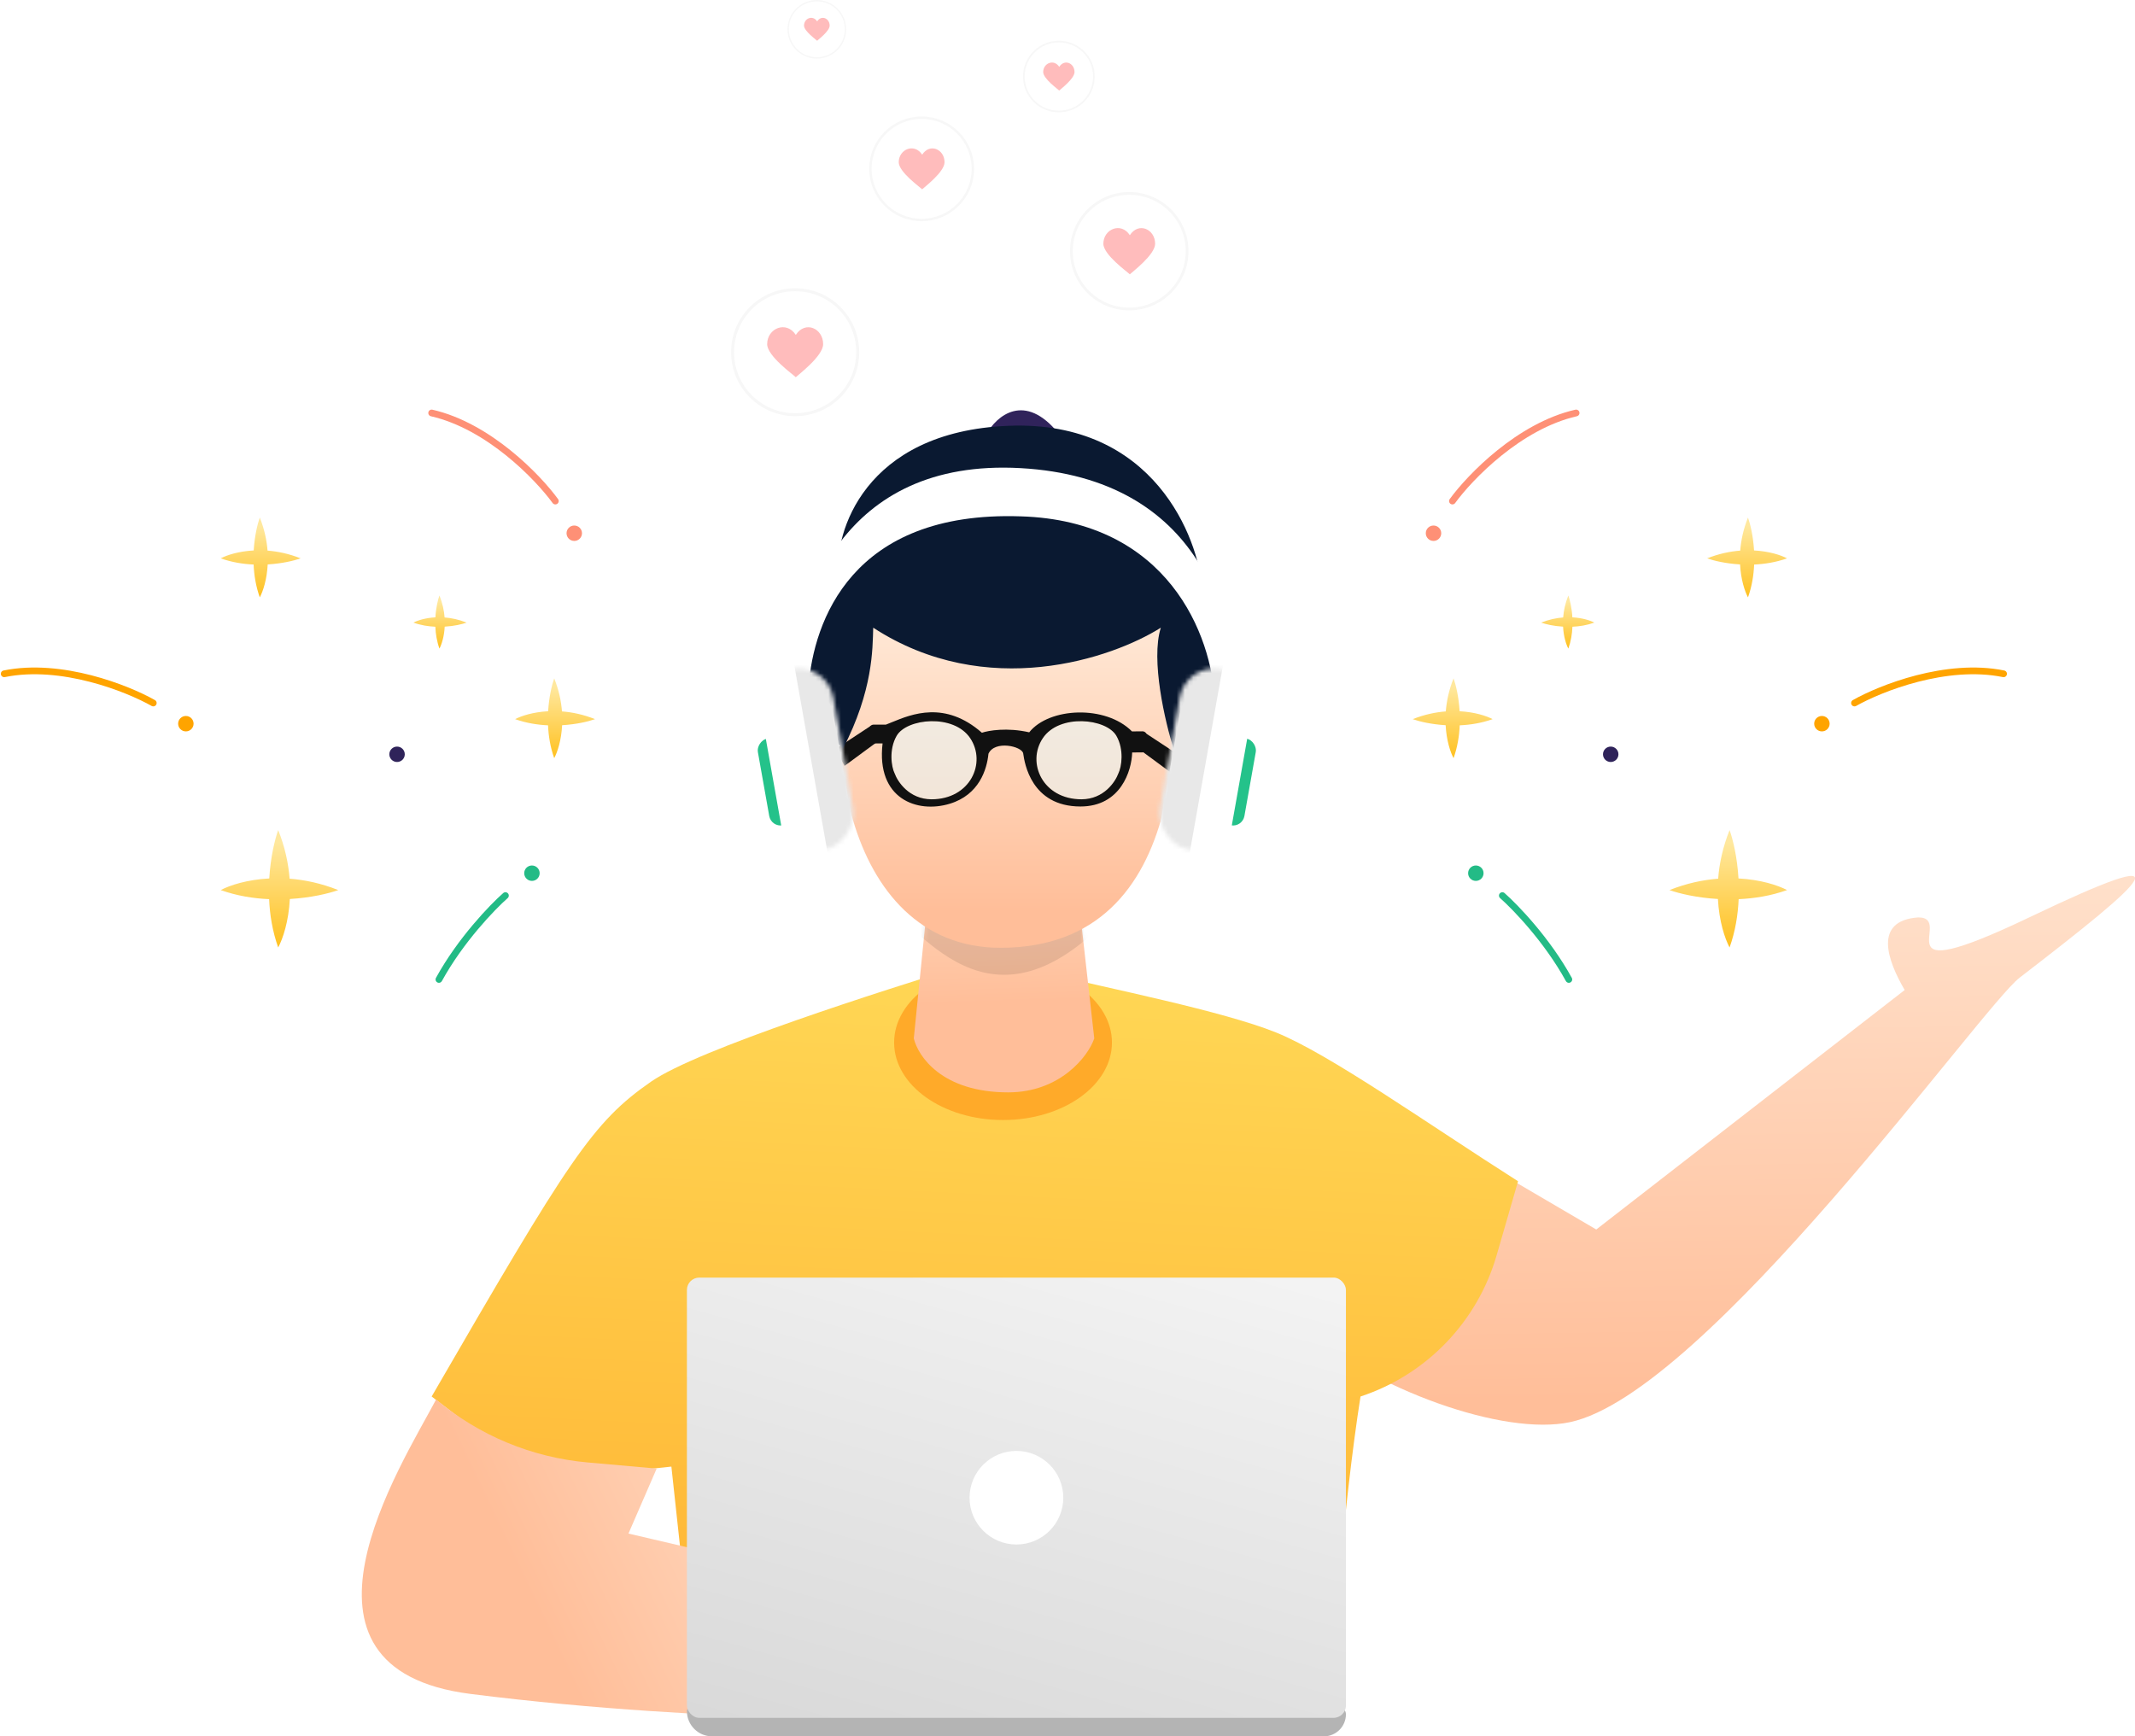 <svg width="509" height="414" viewBox="0 0 509 414" fill="none" xmlns="http://www.w3.org/2000/svg">
<path d="M380.56 293.153L340.847 269.875L309.654 316.227C327.877 331.413 358.493 342.457 374.313 339.084C406.779 332.163 472.387 240.119 481.491 233.112C512.481 209.256 522.555 200.202 483.776 218.739C446.805 236.413 466.387 218.739 457.328 218.739C446.447 219.498 450.052 229.142 454.092 236.053L380.56 293.153Z" fill="url(#paint0_linear)"/>
<path d="M155.231 257.889C166.435 250.12 210.707 236.126 230.15 230.1L250.721 232.341C263.681 235.549 291.481 241.019 304.269 246.196C317.056 251.372 340.263 267.88 361.913 281.647L356.81 299.293C352.214 315.188 340.07 327.791 324.356 332.973C320.312 358.65 316.825 400.395 317.401 413.336L166.95 413.22L160.062 349.682L129.081 352.996L102.91 332.973C135.68 276.376 141.226 267.6 155.231 257.889Z" fill="url(#paint1_linear)"/>
<path d="M112.189 403.891C64.52 397.856 95.524 349.615 103.976 333.683C114.199 342.275 126.817 347.517 140.119 348.697L156.558 350.155L149.832 365.65L222.454 382.626L232.642 410.848C225.386 409.615 171.469 411.396 112.189 403.891Z" fill="url(#paint2_linear)"/>
<path d="M235.22 103.445C237.566 99.208 244.294 93.277 252.44 103.445H235.22Z" fill="#30235B"/>
<ellipse cx="239.13" cy="248.576" rx="25.966" ry="18.476" fill="#FFAA29"/>
<path d="M217.854 247.584L221.484 211.497H256.821L260.88 247.584C259.461 251.833 252.763 260.455 240.359 260.455C224.55 260.455 218.868 251.833 217.854 247.584Z" fill="url(#paint3_linear)"/>
<mask id="mask0" mask-type="alpha" maskUnits="userSpaceOnUse" x="217" y="211" width="44" height="50">
<path d="M217.854 247.584L221.484 211.497H256.821L260.888 247.657C259.469 251.907 252.748 260.456 240.344 260.456C224.535 260.456 218.868 251.833 217.854 247.584Z" fill="url(#paint4_linear)"/>
</mask>
<g mask="url(#mask0)">
<path opacity="0.1" d="M269.556 212.878C237.605 252.353 219.75 220.613 210.527 215.852L216.864 189.166L254.697 184.655L269.556 212.878Z" fill="black"/>
</g>
<path d="M238.518 225.984C200.41 225.984 193.856 171.364 205.631 146.38C232.123 114.049 265.239 132.909 278.485 146.38C281.674 167.2 285.19 225.984 238.518 225.984Z" fill="url(#paint5_linear)"/>
<path d="M279.135 184.198L271.67 178.706L272.824 174.618L281.352 180.232L279.135 184.198Z" fill="#111111"/>
<path d="M201.349 182.606L208.815 177.114L207.66 173.025L199.133 178.64L201.349 182.606Z" fill="#111111"/>
<path d="M208.181 149.663C235.198 167.239 265.15 156.986 276.748 149.663C274.306 157.354 277.766 172.137 279.801 178.567C297.38 155.708 291.633 143.364 286.562 140.05C285.717 128.657 275.345 100.172 240.524 101.522C205.702 102.872 198.946 127.531 199.932 136.674C186.747 154.565 194.592 172.057 200.951 178.567C208.181 164.551 208.016 154.719 208.181 149.663Z" fill="#0A1931"/>
<g filter="url(#filter0_d)">
<path d="M243.291 119.112C202.96 117.764 193.974 144.246 192.768 159.627C192.671 160.86 191.662 161.831 190.425 161.831C189.105 161.831 188.053 160.73 188.171 159.416C189.932 139.695 200.463 105.24 243.291 107.616C286.535 110.015 294.996 144.388 293.67 163.551C293.599 164.578 292.731 165.354 291.702 165.354C290.579 165.354 289.678 164.443 289.633 163.321C288.996 147.421 278.409 120.129 243.291 119.112Z" fill="white"/>
</g>
<g filter="url(#filter1_d)">
<rect width="5.474" height="20.978" rx="2.737" transform="matrix(0.985 0.174 -0.175 0.985 294.477 171.643)" fill="#24C28A"/>
</g>
<g filter="url(#filter2_d)">
<rect width="16.862" height="43.7" rx="8.431" transform="matrix(0.985 0.174 -0.175 0.985 282.716 158.043)" fill="white"/>
</g>
<g filter="url(#filter3_d)">
<rect width="5.474" height="20.978" rx="2.737" transform="matrix(-0.985 0.174 0.175 0.985 185.593 171.643)" fill="#24C28A"/>
</g>
<g filter="url(#filter4_d)">
<rect width="16.862" height="43.7" rx="8.431" transform="matrix(-0.985 0.174 0.175 0.985 197.201 158.043)" fill="white"/>
</g>
<mask id="mask1" mask-type="alpha" maskUnits="userSpaceOnUse" x="181" y="159" width="23" height="44">
<rect width="16.862" height="43.7" rx="8.431" transform="matrix(-0.985 0.175 0.175 0.985 197.201 158.043)" fill="white"/>
</mask>
<g mask="url(#mask1)">
<rect width="21.934" height="47.437" transform="matrix(0.985 -0.175 0.175 0.985 189.26 158.043)" fill="#E8E8E8"/>
</g>
<mask id="mask2" mask-type="alpha" maskUnits="userSpaceOnUse" x="276" y="159" width="22" height="44">
<rect width="16.862" height="43.7" rx="8.431" transform="matrix(0.985 0.175 -0.175 0.985 282.716 158.043)" fill="white"/>
</mask>
<g mask="url(#mask2)">
<rect width="21.934" height="47.437" transform="matrix(-0.985 -0.175 -0.175 0.985 291.68 158.043)" fill="#E8E8E8"/>
</g>
<path opacity="0.5" d="M222.097 190.578C216.706 190.578 213.991 186.336 213.301 184.441C212.508 182.857 211.881 178.729 213.76 175.45C216.148 171.281 227.375 170.119 231.307 176.009C235.24 181.898 231.307 190.578 222.097 190.578Z" fill="#E6FCFF"/>
<path opacity="0.5" d="M257.82 190.578C263.211 190.578 265.926 186.336 266.616 184.441C267.409 182.857 268.036 178.729 266.157 175.45C263.769 171.281 252.542 170.119 248.61 176.009C244.677 181.898 248.61 190.578 257.82 190.578Z" fill="#E6FCFF"/>
<path fill-rule="evenodd" clip-rule="evenodd" d="M234.093 174.709C225.3 166.999 217.358 170.261 212.652 172.194C212.129 172.409 211.646 172.608 211.206 172.773L208.259 172.778C207.704 172.779 207.256 173.232 207.261 173.787L207.283 176.257C207.288 176.806 207.734 177.248 208.283 177.248L210.413 177.248C208.87 190.476 218.64 194.016 226.453 191.631C233.419 189.506 235.284 183.491 235.656 179.717C237.147 176.421 243.679 177.944 243.938 179.644C243.944 179.684 243.951 179.728 243.958 179.778C244.265 181.848 245.809 192.278 257.569 192.293C267.202 192.305 269.815 183.712 269.917 179.414L272.41 179.392C272.963 179.387 273.406 178.935 273.401 178.383L273.375 175.36C273.37 174.808 272.918 174.364 272.366 174.369L269.873 174.391C263.598 168.044 250.119 168.639 245.372 174.609C240.134 173.403 235.67 174.173 234.093 174.709ZM222.097 190.578C216.706 190.578 213.991 186.336 213.301 184.441C212.508 182.857 211.881 178.729 213.76 175.45C216.148 171.281 227.375 170.119 231.308 176.009C235.24 181.898 231.308 190.578 222.097 190.578ZM266.617 184.441C265.927 186.336 263.212 190.578 257.821 190.578C248.611 190.578 244.678 181.898 248.611 176.008C252.543 170.119 263.77 171.281 266.158 175.45C268.037 178.729 267.41 182.857 266.617 184.441Z" fill="#111111"/>
<path d="M163.763 407.983C163.763 407.429 164.212 406.98 164.766 406.98H319.126C320.095 406.98 320.881 407.766 320.881 408.735V408.735C320.881 411.643 318.523 414 315.616 414H169.78C166.457 414 163.763 411.306 163.763 407.983V407.983Z" fill="#B4B4B4"/>
<rect x="163.763" y="304.621" width="157.118" height="104.965" rx="2.947" fill="url(#paint6_linear)"/>
<ellipse cx="242.322" cy="357.104" rx="11.174" ry="11.157" fill="white"/>
<path fill-rule="evenodd" clip-rule="evenodd" d="M130.684 169.583C130.883 166.18 131.563 163.331 132.129 161.748C133.242 164.525 133.792 167.191 133.978 169.623C136.413 169.808 139.083 170.357 141.864 171.468C140.279 172.034 137.426 172.712 134.018 172.911C133.828 176.524 132.897 179.33 132.129 180.768C131.195 178.156 130.768 175.469 130.657 172.938C128.123 172.827 125.432 172.401 122.816 171.468C124.255 170.701 127.066 169.772 130.684 169.583Z" fill="url(#paint7_linear)"/>
<path fill-rule="evenodd" clip-rule="evenodd" d="M103.803 147.195C103.935 144.929 104.388 143.033 104.765 141.979C105.506 143.828 105.872 145.603 105.995 147.221C107.616 147.345 109.394 147.71 111.245 148.45C110.189 148.826 108.29 149.278 106.022 149.41C105.896 151.815 105.276 153.683 104.765 154.64C104.143 152.901 103.859 151.112 103.785 149.428C102.098 149.354 100.307 149.071 98.566 148.45C99.524 147.939 101.395 147.321 103.803 147.195Z" fill="url(#paint8_linear)"/>
<path fill-rule="evenodd" clip-rule="evenodd" d="M60.489 131.244C60.689 127.842 61.368 124.993 61.935 123.41C63.048 126.187 63.598 128.853 63.784 131.284C66.219 131.47 68.889 132.019 71.67 133.13C70.084 133.695 67.231 134.374 63.824 134.573C63.634 138.185 62.703 140.992 61.935 142.43C61 139.818 60.574 137.13 60.462 134.6C57.928 134.489 55.237 134.063 52.621 133.13C54.061 132.363 56.872 131.434 60.489 131.244Z" fill="url(#paint9_linear)"/>
<path fill-rule="evenodd" clip-rule="evenodd" d="M64.198 209.45C64.492 204.444 65.491 200.253 66.324 197.923C67.961 202.009 68.77 205.932 69.044 209.509C72.626 209.782 76.555 210.59 80.646 212.224C78.313 213.056 74.116 214.054 69.103 214.347C68.823 219.662 67.454 223.792 66.324 225.907C64.95 222.063 64.322 218.11 64.159 214.387C60.43 214.223 56.471 213.597 52.621 212.224C54.74 211.096 58.875 209.729 64.198 209.45Z" fill="url(#paint10_linear)"/>
<ellipse cx="94.661" cy="179.847" rx="1.841" ry="1.838" fill="#2F235A"/>
<ellipse cx="136.909" cy="127.14" rx="1.841" ry="1.838" fill="#FE9076"/>
<ellipse cx="44.311" cy="172.549" rx="1.841" ry="1.838" fill="#FFA400"/>
<ellipse cx="126.817" cy="208.198" rx="1.841" ry="1.838" fill="#23BB86"/>
<path d="M132.397 119.468C128.235 113.76 116.511 101.569 102.91 98.465" stroke="#FE9076" stroke-width="1.603" stroke-linecap="round"/>
<path d="M36.543 167.622C30.391 164.14 14.67 157.873 1 160.655" stroke="#FFA400" stroke-width="1.603" stroke-linecap="round"/>
<path d="M120.499 213.538C117.346 216.315 109.762 224.202 104.644 233.534" stroke="#23BB86" stroke-width="1.603" stroke-linecap="round"/>
<path fill-rule="evenodd" clip-rule="evenodd" d="M347.984 169.583C347.785 166.18 347.105 163.331 346.539 161.748C345.426 164.525 344.876 167.191 344.69 169.623C342.255 169.808 339.585 170.357 336.804 171.468C338.389 172.034 341.242 172.712 344.65 172.911C344.84 176.524 345.771 179.33 346.539 180.768C347.473 178.156 347.9 175.469 348.011 172.938C350.545 172.827 353.236 172.401 355.852 171.468C354.412 170.701 351.602 169.772 347.984 169.583Z" fill="url(#paint11_linear)"/>
<path fill-rule="evenodd" clip-rule="evenodd" d="M374.865 147.195C374.732 144.929 374.28 143.033 373.903 141.979C373.162 143.828 372.796 145.603 372.672 147.221C371.052 147.345 369.274 147.71 367.423 148.45C368.479 148.826 370.377 149.278 372.646 149.41C372.772 151.815 373.392 153.683 373.903 154.64C374.525 152.901 374.809 151.112 374.883 149.428C376.57 149.354 378.361 149.071 380.102 148.45C379.144 147.939 377.273 147.321 374.865 147.195Z" fill="url(#paint12_linear)"/>
<path fill-rule="evenodd" clip-rule="evenodd" d="M418.178 131.244C417.979 127.842 417.299 124.993 416.733 123.41C415.62 126.187 415.07 128.853 414.884 131.284C412.449 131.47 409.779 132.019 406.998 133.13C408.584 133.695 411.436 134.374 414.844 134.573C415.034 138.185 415.965 140.992 416.733 142.43C417.668 139.818 418.094 137.13 418.205 134.6C420.74 134.489 423.431 134.063 426.046 133.13C424.607 132.363 421.796 131.434 418.178 131.244Z" fill="url(#paint13_linear)"/>
<path fill-rule="evenodd" clip-rule="evenodd" d="M414.469 209.45C414.176 204.444 413.177 200.253 412.344 197.923C410.707 202.009 409.898 205.932 409.624 209.509C406.042 209.782 402.113 210.59 398.022 212.224C400.354 213.056 404.551 214.054 409.565 214.347C409.845 219.662 411.214 223.792 412.344 225.907C413.718 222.063 414.346 218.11 414.509 214.387C418.238 214.223 422.197 213.597 426.046 212.224C423.928 211.096 419.792 209.729 414.469 209.45Z" fill="url(#paint14_linear)"/>
<ellipse rx="1.841" ry="1.838" transform="matrix(-1 0 0 1 384.007 179.847)" fill="#2F235A"/>
<ellipse rx="1.841" ry="1.838" transform="matrix(-1 0 0 1 341.759 127.14)" fill="#FE9076"/>
<ellipse rx="1.841" ry="1.838" transform="matrix(-1 0 0 1 434.357 172.549)" fill="#FFA400"/>
<ellipse rx="1.841" ry="1.838" transform="matrix(-1 0 0 1 351.85 208.198)" fill="#23BB86"/>
<path d="M346.27 119.468C350.433 113.76 362.157 101.569 375.757 98.465" stroke="#FE9076" stroke-width="1.603" stroke-linecap="round"/>
<path d="M442.125 167.622C448.277 164.14 463.998 157.873 477.668 160.655" stroke="#FFA400" stroke-width="1.603" stroke-linecap="round"/>
<path d="M358.169 213.538C361.321 216.315 368.906 224.202 374.023 233.534" stroke="#23BB86" stroke-width="1.603" stroke-linecap="round"/>
<path d="M269.363 56.077C267.275 52.857 263.05 54.611 263.05 58.118C263.05 60.752 268.843 64.872 269.363 65.408C269.887 64.872 275.391 60.752 275.391 58.118C275.391 54.638 271.454 52.857 269.363 56.077V56.077Z" fill="#FFBCBC"/>
<path d="M283.017 59.895C283.017 67.503 276.841 73.671 269.221 73.671C261.601 73.671 255.424 67.503 255.424 59.895C255.424 52.288 261.601 46.12 269.221 46.12C276.841 46.12 283.017 52.288 283.017 59.895Z" stroke="#F7F7F7" stroke-width="0.65"/>
<path d="M219.852 36.877C218.004 34.027 214.265 35.58 214.265 38.684C214.265 41.015 219.391 44.661 219.852 45.135C220.315 44.661 225.187 41.015 225.187 38.684C225.187 35.603 221.703 34.027 219.852 36.877V36.877Z" fill="#FFBCBC"/>
<path d="M231.936 40.256C231.936 46.989 226.47 52.448 219.726 52.448C212.982 52.448 207.515 46.989 207.515 40.256C207.515 33.523 212.982 28.064 219.726 28.064C226.47 28.064 231.936 33.523 231.936 40.256Z" stroke="#F7F7F7" stroke-width="0.575"/>
<path d="M252.527 15.938C251.263 13.989 248.705 15.051 248.705 17.174C248.705 18.768 252.212 21.262 252.527 21.586C252.844 21.262 256.175 18.768 256.175 17.174C256.175 15.067 253.793 13.989 252.527 15.938V15.938Z" fill="#FFBCBC"/>
<path d="M260.792 18.249C260.792 22.854 257.053 26.588 252.44 26.588C247.828 26.588 244.089 22.854 244.089 18.249C244.089 13.644 247.828 9.911 252.44 9.911C257.053 9.911 260.792 13.644 260.792 18.249Z" stroke="#F7F7F7" stroke-width="0.393"/>
<path d="M194.811 5.093C193.777 3.498 191.685 4.367 191.685 6.104C191.685 7.408 194.554 9.449 194.811 9.714C195.071 9.449 197.797 7.408 197.797 6.104C197.797 4.38 195.847 3.498 194.811 5.093V5.093Z" fill="#FFBCBC"/>
<path d="M201.573 6.984C201.573 10.752 198.514 13.806 194.74 13.806C190.966 13.806 187.907 10.752 187.907 6.984C187.907 3.216 190.966 0.161 194.74 0.161C198.514 0.161 201.573 3.216 201.573 6.984Z" stroke="#F7F7F7" stroke-width="0.322"/>
<path d="M189.725 79.849C187.467 76.368 182.898 78.264 182.898 82.057C182.898 84.905 189.162 89.361 189.725 89.94C190.291 89.361 196.244 84.905 196.244 82.057C196.244 78.293 191.986 76.368 189.725 79.849V79.849Z" fill="#FFBCBC"/>
<path d="M204.49 83.978C204.49 92.205 197.811 98.875 189.571 98.875C181.331 98.875 174.652 92.205 174.652 83.978C174.652 75.752 181.331 69.082 189.571 69.082C197.811 69.082 204.49 75.752 204.49 83.978Z" stroke="#F7F7F7" stroke-width="0.703"/>
<defs>
<filter id="filter0_d" x="154.162" y="77.499" width="173.636" height="125.855" filterUnits="userSpaceOnUse" color-interpolation-filters="sRGB">
<feFlood flood-opacity="0" result="BackgroundImageFix"/>
<feColorMatrix in="SourceAlpha" type="matrix" values="0 0 0 0 0 0 0 0 0 0 0 0 0 0 0 0 0 0 127 0"/>
<feOffset dy="4"/>
<feGaussianBlur stdDeviation="17"/>
<feColorMatrix type="matrix" values="0 0 0 0 0.039 0 0 0 0 0.065 0 0 0 0 0.104 0 0 0 0.13 0"/>
<feBlend mode="normal" in2="BackgroundImageFix" result="effect1_dropShadow"/>
<feBlend mode="normal" in="SourceGraphic" in2="effect1_dropShadow" result="shape"/>
</filter>
<filter id="filter1_d" x="257.246" y="142.078" width="76.186" height="88.739" filterUnits="userSpaceOnUse" color-interpolation-filters="sRGB">
<feFlood flood-opacity="0" result="BackgroundImageFix"/>
<feColorMatrix in="SourceAlpha" type="matrix" values="0 0 0 0 0 0 0 0 0 0 0 0 0 0 0 0 0 0 127 0"/>
<feOffset dy="4"/>
<feGaussianBlur stdDeviation="17"/>
<feColorMatrix type="matrix" values="0 0 0 0 0.039 0 0 0 0 0.065 0 0 0 0 0.104 0 0 0 0.13 0"/>
<feBlend mode="normal" in2="BackgroundImageFix" result="effect1_dropShadow"/>
<feBlend mode="normal" in="SourceGraphic" in2="effect1_dropShadow" result="shape"/>
</filter>
<filter id="filter2_d" x="242.418" y="129.383" width="89.558" height="111.288" filterUnits="userSpaceOnUse" color-interpolation-filters="sRGB">
<feFlood flood-opacity="0" result="BackgroundImageFix"/>
<feColorMatrix in="SourceAlpha" type="matrix" values="0 0 0 0 0 0 0 0 0 0 0 0 0 0 0 0 0 0 127 0"/>
<feOffset dy="4"/>
<feGaussianBlur stdDeviation="17"/>
<feColorMatrix type="matrix" values="0 0 0 0 0.039 0 0 0 0 0.065 0 0 0 0 0.104 0 0 0 0.13 0"/>
<feBlend mode="normal" in2="BackgroundImageFix" result="effect1_dropShadow"/>
<feBlend mode="normal" in="SourceGraphic" in2="effect1_dropShadow" result="shape"/>
</filter>
<filter id="filter3_d" x="146.638" y="142.078" width="76.186" height="88.739" filterUnits="userSpaceOnUse" color-interpolation-filters="sRGB">
<feFlood flood-opacity="0" result="BackgroundImageFix"/>
<feColorMatrix in="SourceAlpha" type="matrix" values="0 0 0 0 0 0 0 0 0 0 0 0 0 0 0 0 0 0 127 0"/>
<feOffset dy="4"/>
<feGaussianBlur stdDeviation="17"/>
<feColorMatrix type="matrix" values="0 0 0 0 0.039 0 0 0 0 0.065 0 0 0 0 0.104 0 0 0 0.13 0"/>
<feBlend mode="normal" in2="BackgroundImageFix" result="effect1_dropShadow"/>
<feBlend mode="normal" in="SourceGraphic" in2="effect1_dropShadow" result="shape"/>
</filter>
<filter id="filter4_d" x="147.94" y="129.383" width="89.558" height="111.288" filterUnits="userSpaceOnUse" color-interpolation-filters="sRGB">
<feFlood flood-opacity="0" result="BackgroundImageFix"/>
<feColorMatrix in="SourceAlpha" type="matrix" values="0 0 0 0 0 0 0 0 0 0 0 0 0 0 0 0 0 0 127 0"/>
<feOffset dy="4"/>
<feGaussianBlur stdDeviation="17"/>
<feColorMatrix type="matrix" values="0 0 0 0 0.039 0 0 0 0 0.065 0 0 0 0 0.104 0 0 0 0.13 0"/>
<feBlend mode="normal" in2="BackgroundImageFix" result="effect1_dropShadow"/>
<feBlend mode="normal" in="SourceGraphic" in2="effect1_dropShadow" result="shape"/>
</filter>
<linearGradient id="paint0_linear" x1="390.689" y1="158.048" x2="393.328" y2="333.613" gradientUnits="userSpaceOnUse">
<stop stop-color="#FFEFE0"/>
<stop offset="1" stop-color="#FFBE99"/>
</linearGradient>
<linearGradient id="paint1_linear" x1="242.218" y1="199.863" x2="229.858" y2="447.774" gradientUnits="userSpaceOnUse">
<stop stop-color="#FFDD5B"/>
<stop offset="1" stop-color="#FFAA29"/>
</linearGradient>
<linearGradient id="paint2_linear" x1="227.157" y1="286.988" x2="108.579" y2="343.903" gradientUnits="userSpaceOnUse">
<stop offset="0.068" stop-color="#FFEFE0"/>
<stop offset="1" stop-color="#FFBE99"/>
</linearGradient>
<linearGradient id="paint3_linear" x1="238.149" y1="172.677" x2="240.222" y2="238.949" gradientUnits="userSpaceOnUse">
<stop stop-color="#FFEFE0"/>
<stop offset="1" stop-color="#FFBE99"/>
</linearGradient>
<linearGradient id="paint4_linear" x1="238.149" y1="172.677" x2="235.244" y2="248.178" gradientUnits="userSpaceOnUse">
<stop stop-color="#FFEFE0"/>
<stop offset="1" stop-color="#FFBE99"/>
</linearGradient>
<linearGradient id="paint5_linear" x1="241.604" y1="137.346" x2="241.604" y2="216.927" gradientUnits="userSpaceOnUse">
<stop stop-color="#FFEFE0"/>
<stop offset="1" stop-color="#FFBE99"/>
</linearGradient>
<linearGradient id="paint6_linear" x1="274.764" y1="225.845" x2="216.834" y2="434.024" gradientUnits="userSpaceOnUse">
<stop offset="0.017" stop-color="white"/>
<stop offset="1" stop-color="#D7D7D7"/>
</linearGradient>
<linearGradient id="paint7_linear" x1="132.34" y1="163.772" x2="132.34" y2="181.631" gradientUnits="userSpaceOnUse">
<stop stop-color="#FFE89E"/>
<stop offset="1" stop-color="#FFBF1A"/>
</linearGradient>
<linearGradient id="paint8_linear" x1="104.905" y1="143.327" x2="104.905" y2="155.214" gradientUnits="userSpaceOnUse">
<stop stop-color="#FFE89E"/>
<stop offset="1" stop-color="#FFBF1A"/>
</linearGradient>
<linearGradient id="paint9_linear" x1="62.146" y1="125.434" x2="62.146" y2="143.293" gradientUnits="userSpaceOnUse">
<stop stop-color="#FFE89E"/>
<stop offset="1" stop-color="#FFBF1A"/>
</linearGradient>
<linearGradient id="paint10_linear" x1="66.634" y1="200.902" x2="66.634" y2="227.176" gradientUnits="userSpaceOnUse">
<stop stop-color="#FFE89E"/>
<stop offset="1" stop-color="#FFBF1A"/>
</linearGradient>
<linearGradient id="paint11_linear" x1="346.328" y1="163.772" x2="346.328" y2="181.631" gradientUnits="userSpaceOnUse">
<stop stop-color="#FFE89E"/>
<stop offset="1" stop-color="#FFBF1A"/>
</linearGradient>
<linearGradient id="paint12_linear" x1="373.763" y1="143.327" x2="373.763" y2="155.214" gradientUnits="userSpaceOnUse">
<stop stop-color="#FFE89E"/>
<stop offset="1" stop-color="#FFBF1A"/>
</linearGradient>
<linearGradient id="paint13_linear" x1="416.522" y1="125.434" x2="416.522" y2="143.293" gradientUnits="userSpaceOnUse">
<stop stop-color="#FFE89E"/>
<stop offset="1" stop-color="#FFBF1A"/>
</linearGradient>
<linearGradient id="paint14_linear" x1="412.034" y1="200.902" x2="412.034" y2="227.176" gradientUnits="userSpaceOnUse">
<stop stop-color="#FFE89E"/>
<stop offset="1" stop-color="#FFBF1A"/>
</linearGradient>
</defs>
</svg>
